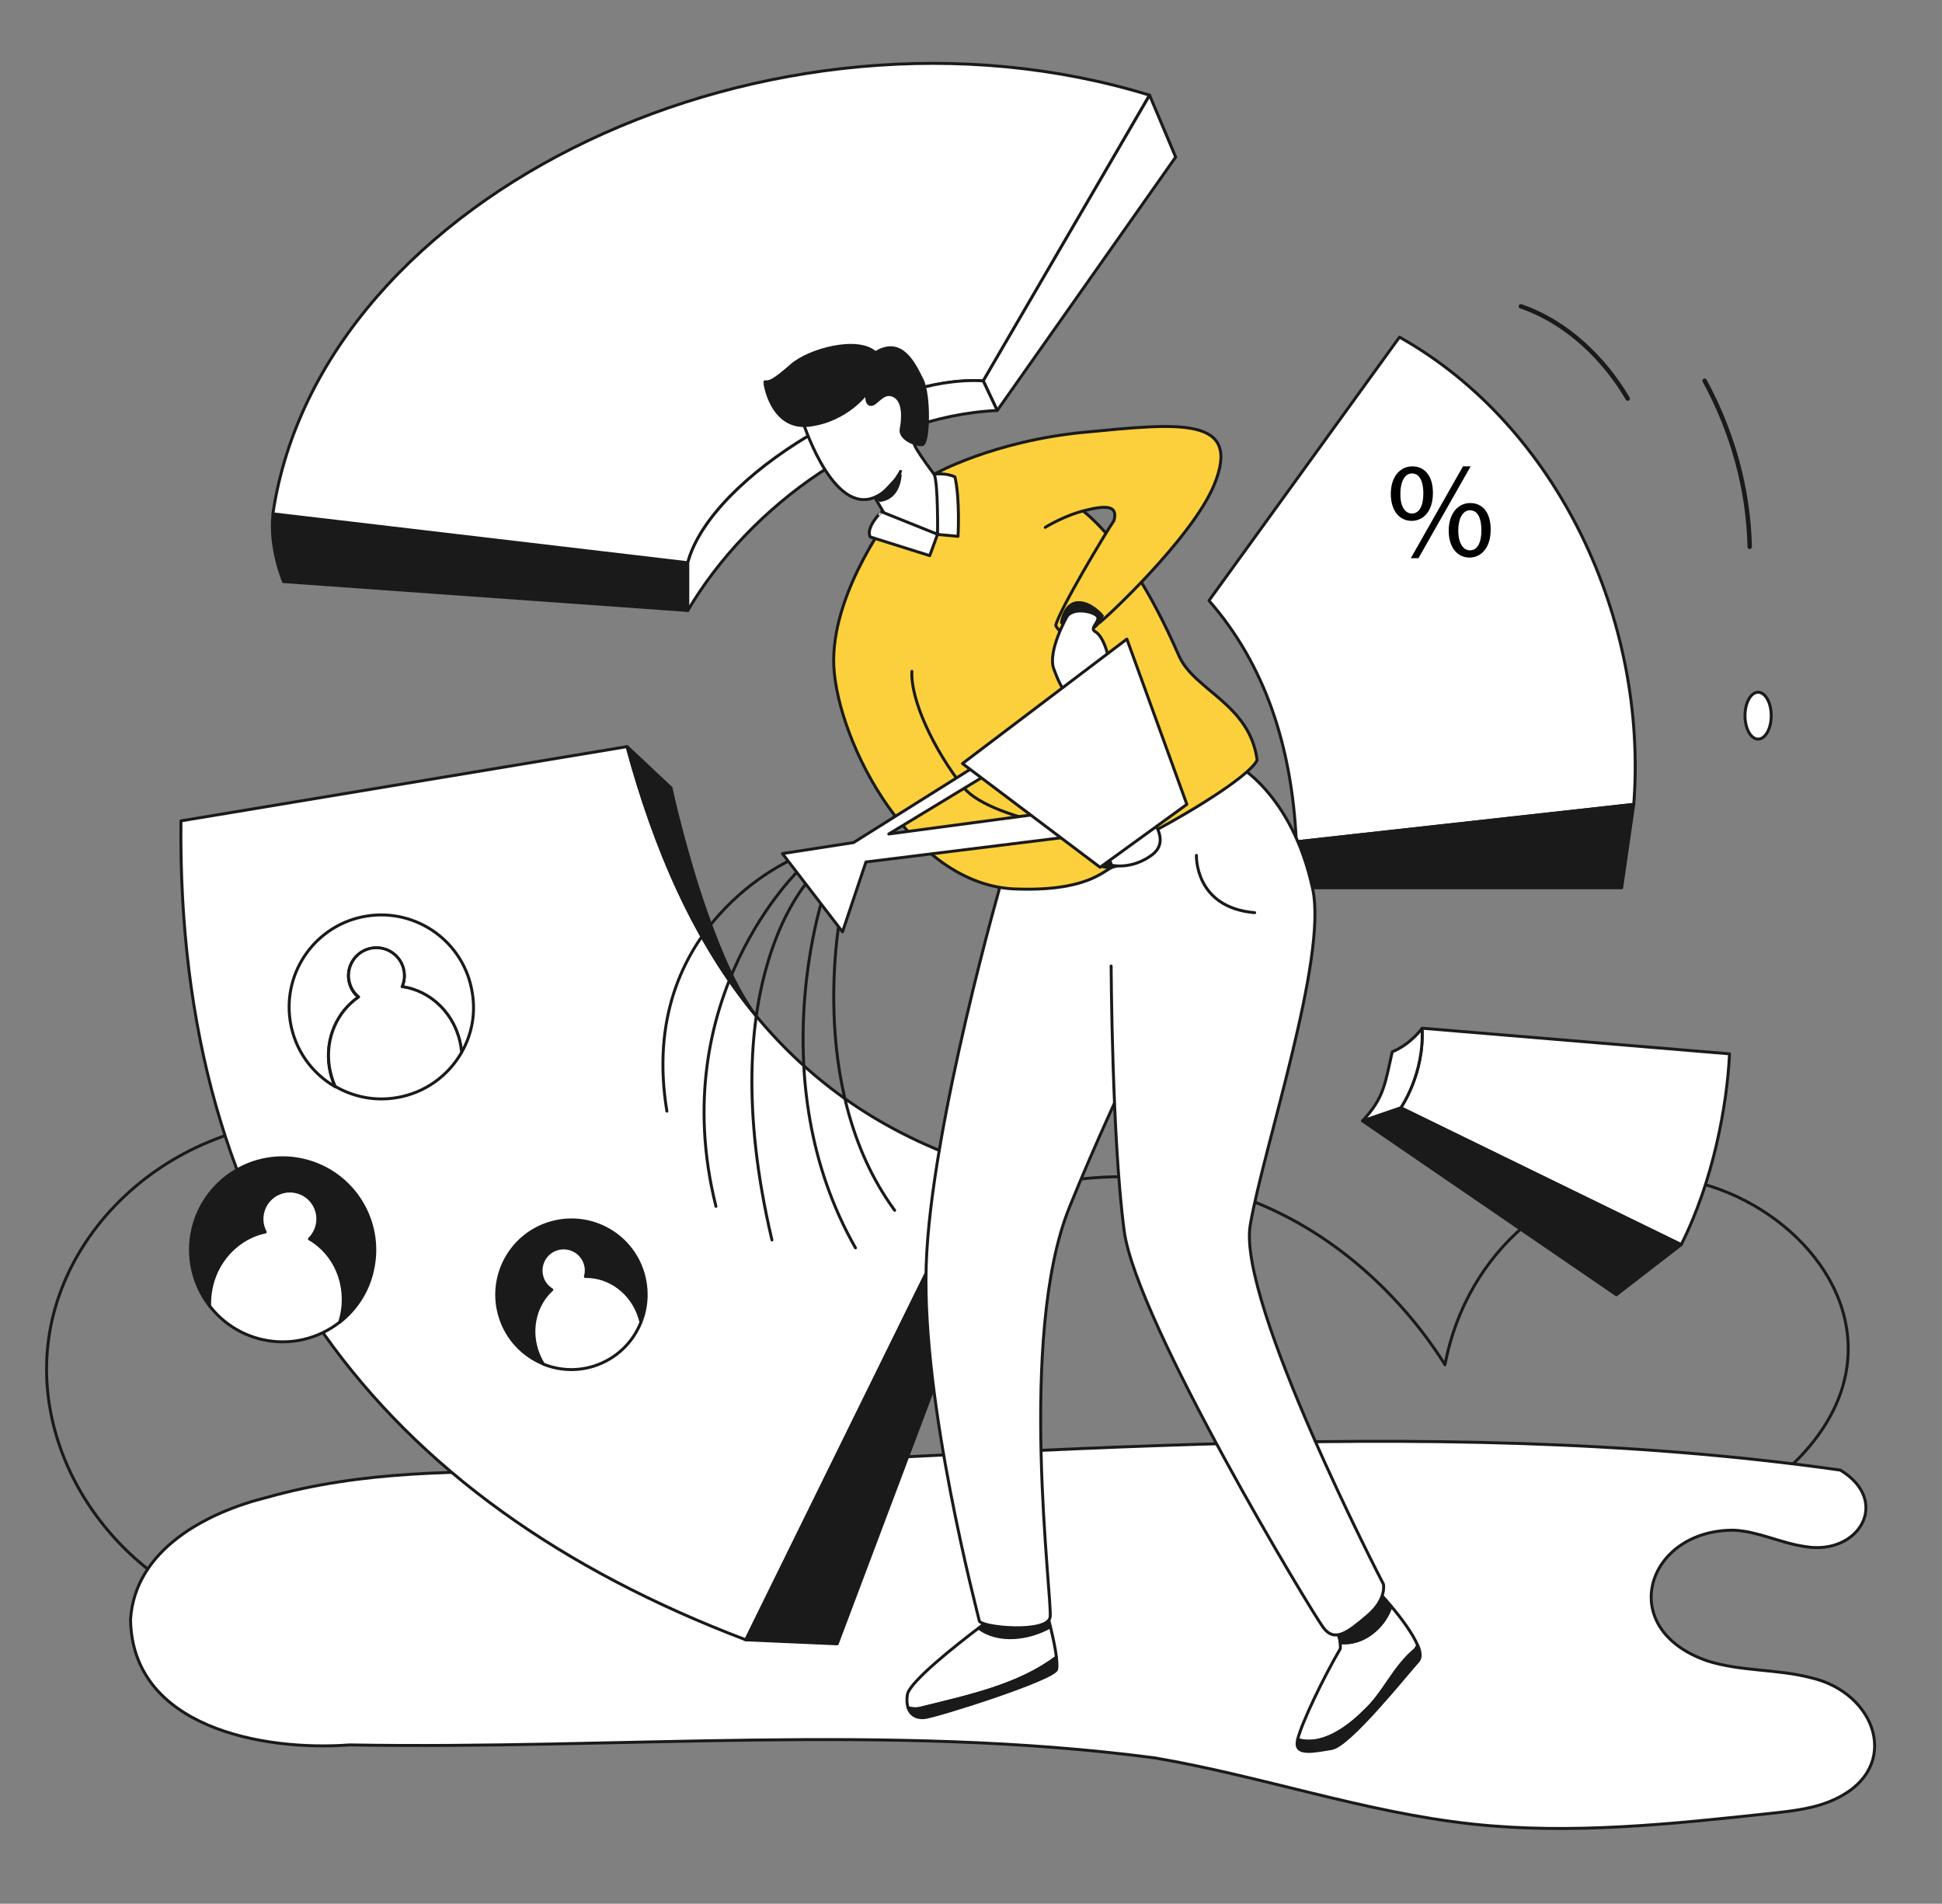 <?xml version="1.0" encoding="utf-8"?>
<!-- Generator: Adobe Illustrator 27.8.1, SVG Export Plug-In . SVG Version: 6.00 Build 0)  -->
<svg version="1.1" id="Layer_1" xmlns="http://www.w3.org/2000/svg" xmlns:xlink="http://www.w3.org/1999/xlink" x="0px" y="0px"
	 viewBox="0 0 1318 1292" style="enable-background:new 0 0 1318 1292;" xml:space="preserve">
<rect x="0" y="0" width="1318" height="1292" fill="#808080" stroke="none"/>
<style type="text/css">
	.st0{fill:none;stroke:#1A1A1A;stroke-width:2;stroke-linecap:round;stroke-linejoin:round;stroke-miterlimit:10;}
	.st1{fill:#FFFFFF;stroke:#1A1A1A;stroke-width:2;stroke-linecap:round;stroke-linejoin:round;stroke-miterlimit:10;}
	.st2{fill:#1A1A1A;stroke:#1A1A1A;stroke-width:2;stroke-linecap:round;stroke-linejoin:round;stroke-miterlimit:10;}
	.st3{fill:none;stroke:#1A1A1A;stroke-width:3;stroke-linecap:round;stroke-linejoin:round;stroke-miterlimit:10;}
	.st4{fill:#FCD03C;stroke:#1A1A1A;stroke-width:2;stroke-linecap:round;stroke-linejoin:round;stroke-miterlimit:10;}
</style>
<g>
	<path class="st0" d="M165.3,1098.7c-87-26-141.4-107.5-132.8-185.9C42.8,818.5,143,742.2,253,764.2c92.1,54,184.2,108,276.2,162
		c67.4-96.6,180.1-144.7,284.2-122.1c102.3,22.2,155.9,103.8,167.3,122.1c14.5-77.7,79.6-130.5,146.1-127.4
		c62.9,2.9,129.6,55.8,127.5,119.5c-1.7,52-48.4,85.2-55.8,90.3C854.1,1038.6,509.7,1068.6,165.3,1098.7z"/>
	<path class="st1" d="M181.2,1016.2c-41.3,10.3-89.5,35.5-92.6,82.7c0.9,73.2,89.3,89.7,148.7,85.3c181.8,3.2,365.7-14.9,546.3,8.8
		c72.4,12.3,142.6,37,215.6,44.9c67.5,7.3,135.6,0,203.1-7.3c14.9-1.6,30.1-3.3,43.6-9.8c45.2-21.4,27.6-72.1-16.9-82.2
		c-23-6-47.6-4.2-70.2-11.4c-63.4-21.8-41.2-89.4,18.3-88.7c16.4,0.9,31.7,8.8,48,11.1c36.3,6.3,58.7-30.8,23.9-51.9
		c-286.8-40.6-581.8-6.5-870.5,0.9C311.1,998.7,247.1,997.7,181.2,1016.2z"/>
	<g>
		<path class="st2" d="M466.8,381.8v32.5l-274.4-19.6c0,0-9.8-23.3-7.1-46L466.8,381.8z"/>
		<path class="st1" d="M780.2,64.6l-112.9,194c-66.1-4.7-184.6,63.7-200.5,123.3l-281.6-33.2C217.5,130.5,525.2-13.8,780.2,64.6z"/>
		<polygon class="st1" points="797.9,106.6 676.8,278.6 667.3,258.5 780.2,64.6 		"/>
		<path class="st1" d="M676.8,278.6c-83.8,3.7-167.9,64.3-210,135.7v-32.5c15.9-59.6,134.4-128,200.5-123.3L676.8,278.6z"/>
	</g>
	<g>
		<path class="st1" d="M664.7,790.7l-158.5,322.2c-249.7-94.8-386.3-273.6-383.4-555.8l302.8-50.4c18.8,69.5,45.8,132.1,87.2,182.3
			c37,44.9,85.6,80,150.3,101.2C663.6,790.4,664.1,790.6,664.7,790.7z"/>
		<polygon class="st2" points="685,805.5 568.2,1115.6 506.2,1112.9 664.7,790.7 		"/>
		<path class="st2" d="M512.8,689c-41.4-50.2-68.3-112.8-87.2-182.3l29.8,28c0,0,8.9,41.5,23.6,83.7C488.3,645,499.8,672,512.8,689z
			"/>
	</g>
	<g>
		<path class="st1" d="M1108.8,545.9l-229,25.4c-3-65-21.4-120.4-59.3-163.7l129.3-178.8C1057.8,289.5,1118.4,421.4,1108.8,545.9z"
			/>
		<polygon class="st2" points="1108.8,545.9 1100.6,602.5 879.8,602.5 879.8,571.3 		"/>
	</g>
	<path class="st1" d="M1173.8,715.2c-1.6,34.3-10.9,86-32.8,129.5l-190.4-92.9c0,0,16.2-23,14.5-54L1173.8,715.2z"/>
	<polygon class="st2" points="1141,844.7 1097,878.7 924.7,760.7 950.7,751.8 	"/>
	<path class="st1" d="M950.7,751.8l-26,8.9c7.5-8,11.4-14.5,13.9-21.6c2.6-7.2,3.9-14.9,6.3-25.3c11.8-4.7,19.8-15.2,20.2-15.9l0,0
		C966.8,728.8,950.7,751.8,950.7,751.8z"/>
	<g>
		<path class="st1" d="M313.2,714.3c-0.1-1.3-0.3-2.7-0.5-4c-3.5-21.8-20.2-37.9-39.9-40.5c1.4-3.2,1.9-6.8,1.3-10.5
			c-1.7-10.3-11.4-17.4-21.7-15.7c-10.3,1.6-17.4,11.4-15.7,21.7c0.8,4.7,3.2,8.7,6.6,11.5c-14.5,9.8-22.9,28.3-19.8,47.7
			c0.7,4.6,2.1,9,3.9,13c-15.7-9.1-27.3-24.9-30.4-44.2c-5.4-34.1,17.8-66.2,51.9-71.6c34.1-5.4,66.2,17.8,71.6,51.9
			C323,688.1,320.1,702.4,313.2,714.3z"/>
		<path class="st1" d="M312.8,710.2c0.2,1.3,0.4,2.7,0.5,4c-9.1,15.9-25,27.7-44.5,30.8c-14.8,2.4-29.2-0.7-41.3-7.7
			c-1.8-4-3.1-8.4-3.9-13c-3.1-19.4,5.2-37.8,19.8-47.7c-3.4-2.8-5.8-6.8-6.6-11.5c-1.7-10.3,5.4-20.1,15.7-21.7
			c10.3-1.6,20.1,5.4,21.7,15.7c0.6,3.7,0.1,7.3-1.3,10.5C292.6,672.3,309.3,688.5,312.8,710.2z"/>
	</g>
	<g>
		<path class="st2" d="M230.5,897.4c0.4-1.3,0.8-2.6,1.1-3.9c5-21.5-4.3-42.7-21.6-52.6c2.5-2.4,4.4-5.6,5.2-9.2
			c2.4-10.2-3.9-20.4-14.1-22.8c-10.2-2.4-20.4,3.9-22.8,14.1c-1.1,4.6-0.4,9.3,1.7,13.2c-17.2,3.6-31.9,17.5-36.4,36.7
			c-1.1,4.5-1.5,9.1-1.3,13.5C131.2,872,126.5,853,130.9,834c7.9-33.6,41.6-54.5,75.2-46.6s54.5,41.5,46.6,75.2
			C249.5,876.8,241.4,888.9,230.5,897.4z"/>
		<path class="st1" d="M231.6,893.4c-0.3,1.3-0.7,2.6-1.1,3.9c-14.4,11.3-33.7,16.2-52.9,11.7c-14.6-3.4-26.8-11.7-35.3-22.7
			c-0.2-4.4,0.3-8.9,1.3-13.5c4.5-19.1,19.2-33.1,36.4-36.7c-2.1-3.9-2.8-8.5-1.7-13.2c2.4-10.2,12.6-16.5,22.8-14.1
			s16.5,12.6,14.1,22.8c-0.9,3.7-2.7,6.8-5.2,9.2C227.3,850.7,236.6,872,231.6,893.4z"/>
	</g>
	<g>
		<path class="st2" d="M435,897.3c-0.2-1.1-0.5-2.1-0.9-3.2c-5.3-17.1-20.6-28.1-36.7-27.9c0.8-2.7,0.8-5.7-0.1-8.6
			c-2.5-8.1-11.1-12.6-19.2-10.1s-12.6,11.1-10.1,19.2c1.1,3.7,3.6,6.6,6.6,8.5c-10.5,9.6-15.1,25.3-10.3,40.5c1.1,3.6,2.7,7,4.6,10
			c-13.6-5.5-24.8-16.8-29.5-32c-8.3-26.7,6.6-55.2,33.4-63.5s55.2,6.6,63.5,33.4C439.8,875.2,439.1,887,435,897.3z"/>
		<path class="st1" d="M434.1,894.1c0.3,1.1,0.6,2.1,0.9,3.2c-5.4,13.8-16.9,25.1-32.2,29.9c-11.6,3.6-23.5,2.8-34-1.4
			c-1.9-3-3.5-6.4-4.6-10c-4.7-15.2-0.2-31,10.3-40.5c-3.1-1.9-5.5-4.8-6.6-8.5c-2.5-8.1,2-16.7,10.1-19.2s16.7,2,19.2,10.1
			c0.9,2.9,0.9,5.9,0.1,8.6C413.5,866,428.8,877.1,434.1,894.1z"/>
	</g>
	<path class="st3" d="M1032.2,207.9c32.3,11.1,57.3,36.7,72.5,62.6"/>
	<path class="st3" d="M1156.9,258.4c19.2,35.2,29.7,73.9,30.6,112.7"/>
	<ellipse class="st1" cx="1193.2" cy="485.7" rx="8.9" ry="15.9"/>
	<g>
		<path class="st2" d="M712.9,1104c-1.4-6.1-2.7-10.8-2.7-10.8l-39.5,6.8c0,0-2.5,1.9-6.5,4.9C677.5,1115,698.5,1112.4,712.9,1104z"
			/>
		<path class="st1" d="M625.1,1159.2c32.6-8.1,66.3-15.2,91.9-34.5c-0.8-6.2-2.5-14.3-4.1-20.7c-14.5,8.4-35.4,11-48.7,0.9
			c-14.3,10.8-47.3,36.7-48.4,45.3c-0.5,3.5-0.3,6.4,0.5,8.8C619.1,1159.8,622.1,1160,625.1,1159.2z"/>
		<path class="st2" d="M625.1,1159.2c-3,0.8-6,0.6-8.8-0.2c1.6,4.9,5.7,7.1,10.8,6.7c7.7-0.6,88.2-26.1,90-32.8
			c0.4-1.6,0.3-4.5-0.2-8.2C691.4,1144,657.7,1151.1,625.1,1159.2z"/>
		<path class="st1" d="M925.7,1161.7c13.7-12.4,19.9-29.8,34.8-42.2c0.6-0.9,1.2-1.8,1.7-2.7c-3.4-8.3-11.5-19-18.1-26.8
			c-4.7,14.6-19.3,26.5-34.6,24.7c0.2,1.4,0.3,2.9,0.1,4.3c-11.2,19.1-26.2,50.2-28.9,61.5C896.8,1185.7,914.7,1172.7,925.7,1161.7z
			"/>
		<path class="st2" d="M960.5,1119.5c-14.9,12.4-21.1,29.8-34.8,42.2c-11,11-28.9,24-45,18.9c-0.3,1.2-0.4,2.2-0.4,2.9
			c0,7.5,11.5,5.1,23.5,3.1s50-49.6,58.7-59.3c2-2.3,1.6-6-0.2-10.5C961.7,1117.7,961.1,1118.6,960.5,1119.5z"/>
		<path class="st2" d="M944.1,1090c-5.2-6.2-9.3-10.5-9.3-10.5l-29.7,23.4c0,0,3.6,5.4,4.5,11.9
			C924.7,1116.5,939.4,1104.6,944.1,1090z"/>
		<path class="st1" d="M680.5,595.2c0,0-48.9,169-51.9,263.4s35.1,236.6,36,241.3s46.3,8.9,48.1-2.4c1.8-11.2-22.4-190,13-277.9
			s85-181.7,86.2-191.2s-43.1-79.7-43.1-79.7L680.5,595.2z"/>
		<path class="st1" d="M754.1,655.6c0,0,0.6,118.6,8.9,180s127.5,259,135.2,269.1s16.5,3.2,29.8-8.1c13.3-11.2,10.9-21.5,10.9-21.5
			S839.7,884,848.5,831.5c8.9-52.5,52.6-181.2,42.4-228.2c-14.2-65.8-53-85.1-53-85.1l-99.2,27.7"/>
		<path class="st4" d="M724.2,339.6c0,0,36.4,14.6,75.9,105.4c10.2,23.5,48,32.6,53.1,70.8c-8.4,18.6-132.4,86.9-159.4,82
			c-49.1-55.3-106.1-135.5-106.2-178.3s2.9-48.2,2.9-48.2s23.4-39.1,51.7-49.7C670.6,311,724.2,339.6,724.2,339.6z"/>
		<path class="st4" d="M605.3,348.7c0,0-39,50.3-39.5,98.7s48.4,151,121,155.8c50.8,2.4,62-12.4,68.5-14.8
			c1.2-17.1,9.4-20.1,9.4-20.1s-90.9-8.9-111-34.2c-20.1-25.4-35.9-59.5-34.8-78.5"/>
		<path class="st2" d="M743,568.6c0,0-5.1,23,12.2,19.8s11.5-20.9,5-22.1C753.8,565.1,743,568.6,743,568.6z"/>
		<path class="st1" d="M754.5,587.2c0,0,13.3,3.3,27.2-6.9s-2-26.6-2-26.6s-12.6,16.4-22.6,17.5S754.5,587.2,754.5,587.2z"/>
		<path class="st1" d="M611.2,319.9c0,0-7.4,15-20.4,18.6c-27.7,7.1-46.5-54-46.5-54l51.5-33.9c0,0,23.3,17.7,24.8,18.6
			s0,27.4,0,32.7c3.2,7.4,20.7,29.5,20.7,29.5l-5,31.3l-33.1-9.1l-9.3-15.7"/>
		<path class="st2" d="M610.9,322.3c0,0-0.2,15.6-13.6,17.3c-1.4-1.5-1.4-1.5-1.4-1.5L610.9,322.3z"/>
		<path class="st2" d="M519.2,259.1c-0.6-0.1,4,32.6,29.8,29.5s39.4-22.1,39.4-22.1s-1.2,7.9,2.7,8s8.2-9.6,15.6-5.9
			s6.1,16.5,4.9,22.7c-1.2,6.2,9.6,10.9,14.2,10.5c4.6-0.4,5.2-33.8,0-44.1c-5.2-10.3-13.7-29.5-31.7-18.3
			c-11.8-10.9-44.9-2.1-57,8.6C525.1,258.5,522.4,259.4,519.2,259.1z"/>
		<path class="st4" d="M634,321.8c0,0,40.1-22.6,102.5-28.5s107-11.5,87.5,35.8c-15.1,36.6-77.2,94.1-78.7,94.1
			c-7.8,9-23.8,11.4-28.8,1.3c2.1-10,34.8-64.5,39.5-71.1c2.7-9.7-3.8-10.9-19.2-7.1c-15,3.7-27.4,11.6-27.4,11.6"/>
		<path class="st2" d="M720.4,422.4c0,0,1.9-12.8,10.9-13.4s16.8,8.9,16.8,8.9s-1,4.9-8.1,6.3C733,425.7,721.2,424.9,720.4,422.4z"
			/>
		<path class="st1" d="M590.6,364.4l40.4,12.7l5.3-14.5l-38.1-15.3C598.3,347.3,587.3,357.8,590.6,364.4z"/>
		<path class="st1" d="M634,321.8c0,0,8.3-1.1,14.1,1.9c3.5,14.8,2.1,40.3,2.1,40.3l-13.9-1.3C636.3,362.7,636.8,328.2,634,321.8z"
			/>
		<path class="st1" d="M724.3,418.2c0,0-13.6,23.8-9.1,35.8c4.4,11.9,6.4,13.5,6.4,13.5l31-19.9c0,0-2.9-15.7-9.7-19.2
			c-3.2-2.3,3.2-6.3,2.1-9.6C743.8,415.4,729.2,411.7,724.3,418.2z"/>
		<g>
			<g>
				<path class="st0" d="M571.3,615.6c0,0-26.1,121.3,35.9,205.8"/>
				<path class="st0" d="M560.2,603.4c0,0-45.2,128.3,20.4,243.5"/>
				<path class="st0" d="M550.9,595.2c0,0-69.1,67.8-27,246.3"/>
				<path class="st0" d="M543,589.7c0,0-92.5,87.4-57.1,229"/>
				<path class="st0" d="M538.5,582.8c0,0-106.7,45.1-85.9,171.3"/>
			</g>
			<polygon class="st1" points="664.7,518.2 579.3,571.8 531,579.3 571.8,632.4 587.7,585 726.3,567.8 717.2,557.6 711,551.6 
				603.2,566 671.8,524.4 			"/>
			<g>
				<polygon class="st1" points="653.2,518.2 764.8,433.7 805.5,545.9 746.6,588.6 				"/>
			</g>
		</g>
	</g>
	<path class="st1" d="M812,580.5c0,0-1.4,35.4,39.5,38.9"/>
	<g>
		<g>
			<path d="M972.5,334.5c0,12.7-6.7,19-14.5,19c-7.5,0-14-6-14.1-18.2c0-12.1,6.6-18.8,14.6-18.8C966.9,316.5,972.5,323,972.5,334.5
				z M950.4,335c-0.2,7.7,2.7,13.5,7.8,13.5c5.4,0,7.8-5.8,7.8-13.7c0-7.3-2.1-13.5-7.8-13.5C953.1,321.4,950.4,327.4,950.4,335z
				 M957.5,378.8l35.4-62.3h5.2l-35.4,62.3H957.5z M1011.7,359.4c0,12.7-6.7,19-14.4,19c-7.5,0-14-6-14.1-18.1
				c0-12.2,6.6-18.9,14.6-18.9C1006.3,341.4,1011.7,347.9,1011.7,359.4z M989.7,360c-0.1,7.7,2.9,13.5,7.9,13.5
				c5.4,0,7.8-5.8,7.8-13.7c0-7.3-2.1-13.5-7.8-13.5C992.4,346.4,989.7,352.4,989.7,360z"/>
		</g>
	</g>
</g>
</svg>
